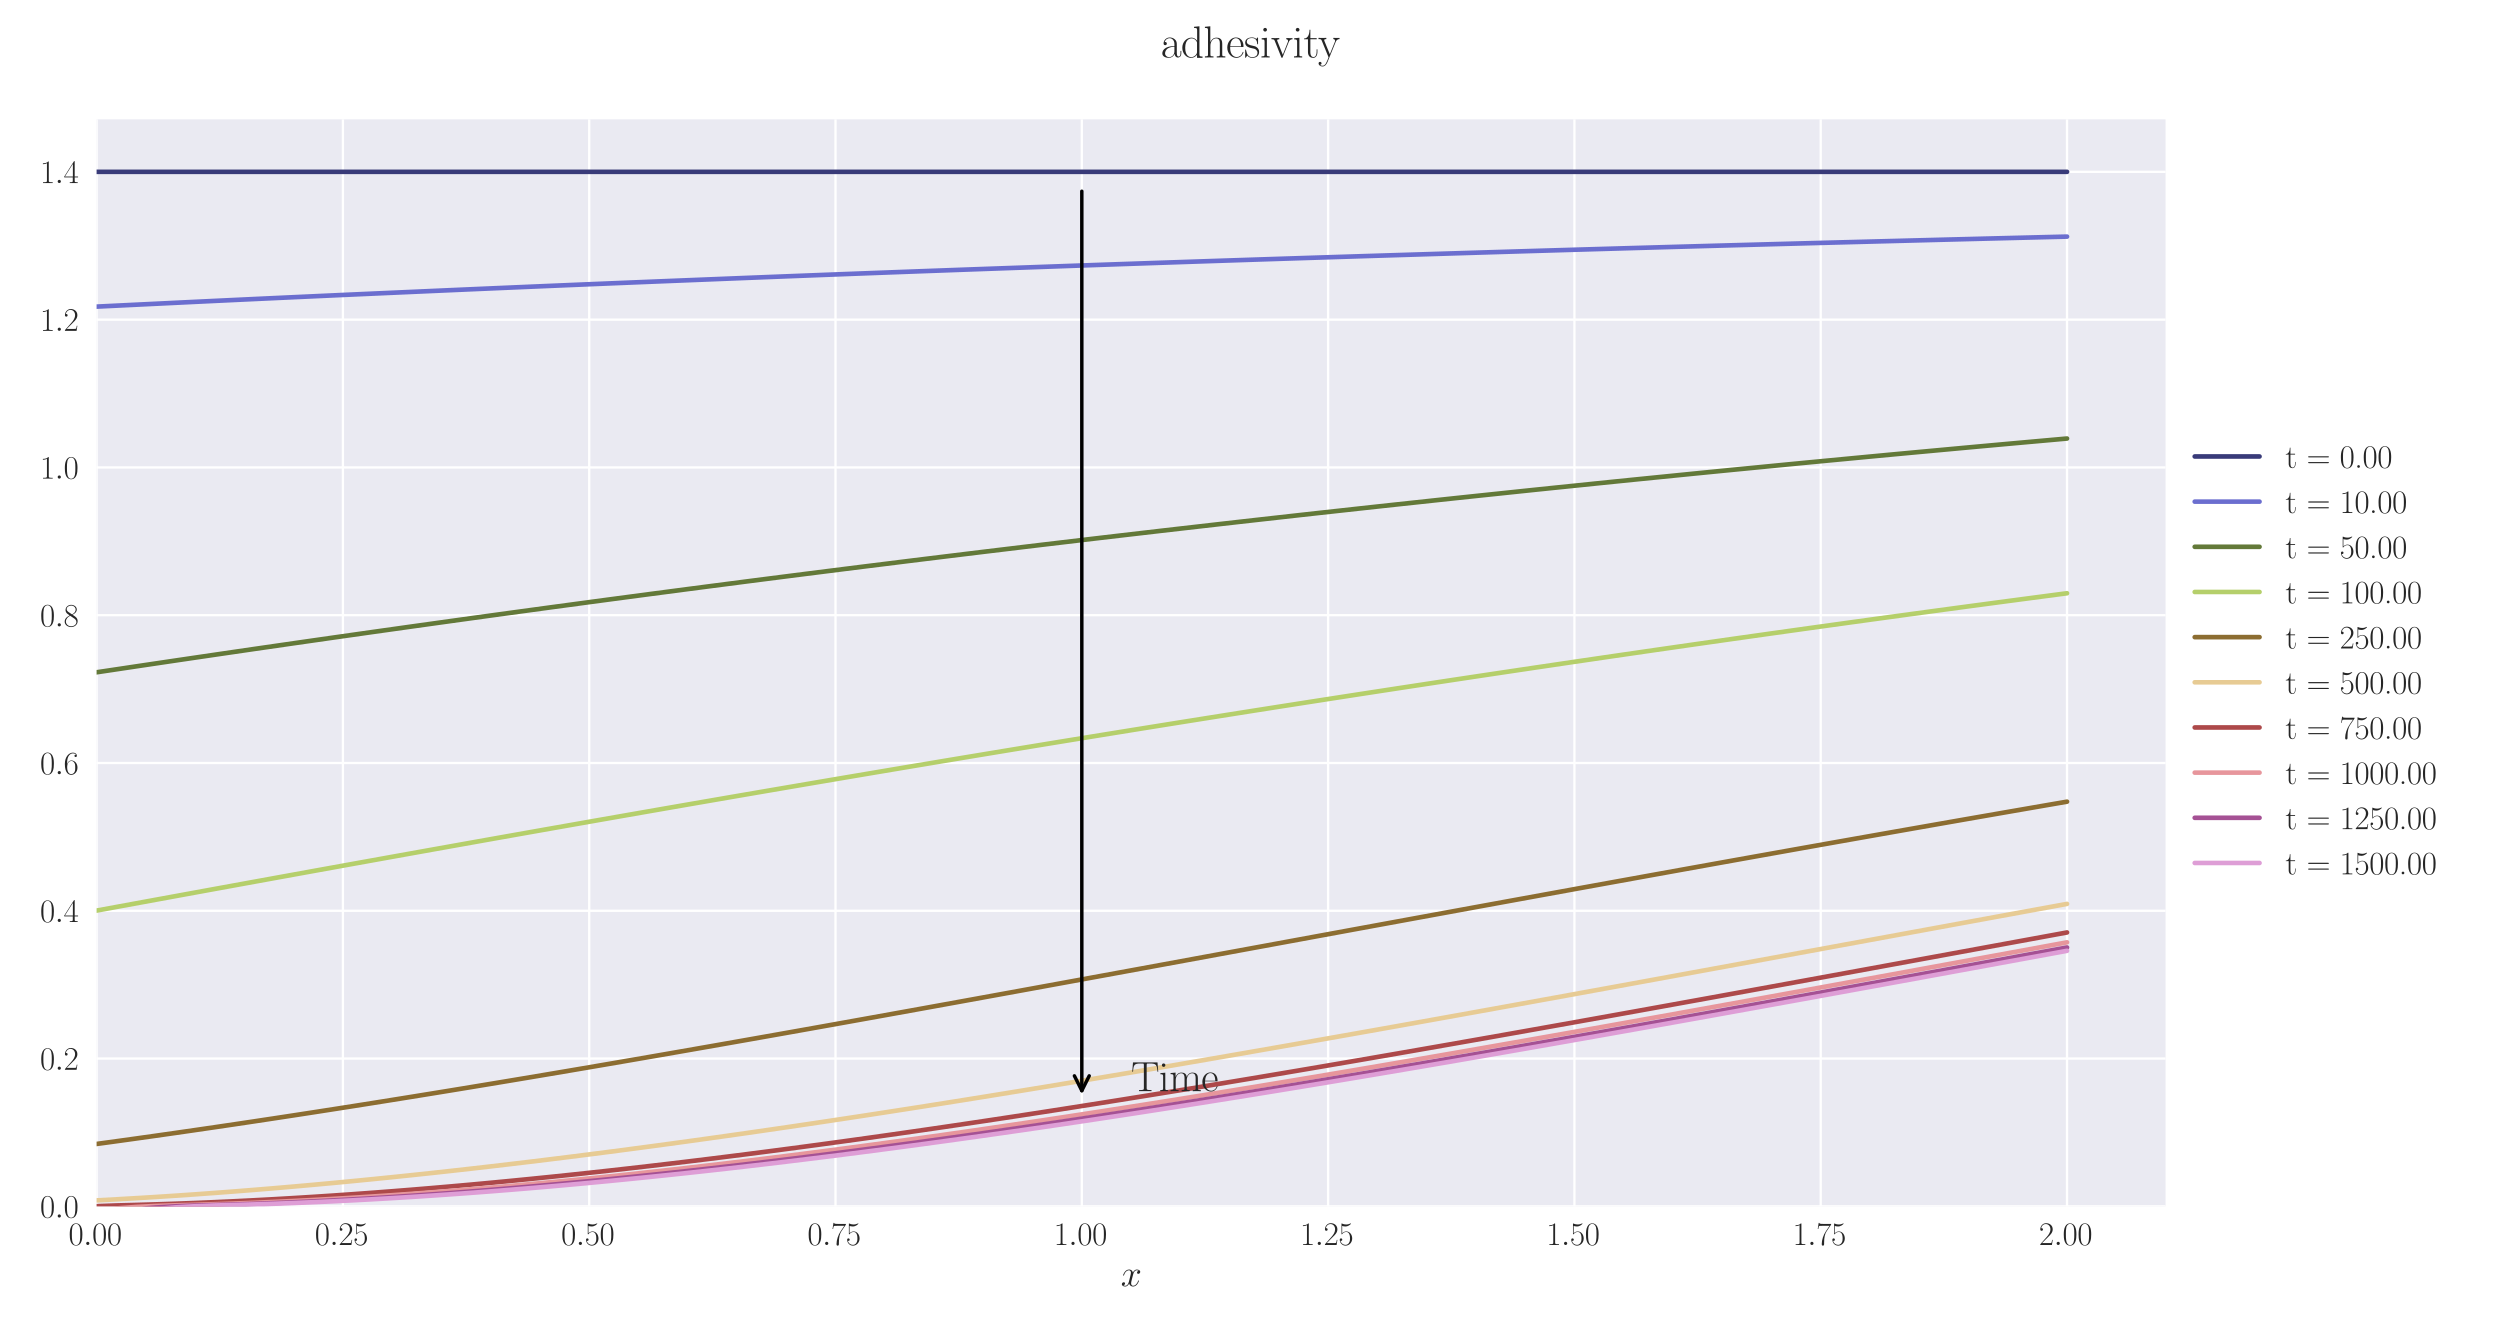 <?xml version="1.0" encoding="utf-8" standalone="no"?>
<!DOCTYPE svg PUBLIC "-//W3C//DTD SVG 1.1//EN"
  "http://www.w3.org/Graphics/SVG/1.1/DTD/svg11.dtd">
<svg xmlns:xlink="http://www.w3.org/1999/xlink" width="1080pt" height="576pt" viewBox="0 0 1080 576" xmlns="http://www.w3.org/2000/svg" version="1.1">
 <defs>
  <style type="text/css">*{stroke-linejoin: round; stroke-linecap: butt}</style>
 </defs>
 <g id="figure_1">
  <g id="patch_1">
   <path d="M 0 576 
L 1080 576 
L 1080 0 
L 0 0 
z
" style="fill: #ffffff"/>
  </g>
  <g id="axes_1">
   <g id="patch_2">
    <path d="M 41.731 521.153 
L 935.518 521.153 
L 935.518 51.564 
L 41.731 51.564 
z
" style="fill: #eaeaf2"/>
   </g>
   <g id="matplotlib.axis_1">
    <g id="xtick_1">
     <g id="line2d_1">
      <path d="M 41.731 521.153 
L 41.731 51.564 
" clip-path="url(#p2560eb5e40)" style="fill: none; stroke: #ffffff; stroke-linecap: round"/>
     </g>
     <g id="line2d_2"/>
     <g id="text_1">
      <!-- $\mathdefault{0.00}$ -->
      <g style="fill: #262626" transform="translate(29.591 537.839) scale(0.14 -0.14)">
       <defs>
        <path id="CMR17-30" d="M 2688 2025 
C 2688 2416 2682 3080 2413 3591 
C 2176 4039 1798 4198 1466 4198 
C 1158 4198 768 4058 525 3597 
C 269 3118 243 2524 243 2025 
C 243 1661 250 1106 448 619 
C 723 -39 1216 -128 1466 -128 
C 1760 -128 2208 -7 2470 600 
C 2662 1042 2688 1559 2688 2025 
z
M 1466 -26 
C 1056 -26 813 325 723 812 
C 653 1188 653 1738 653 2096 
C 653 2588 653 2997 736 3387 
C 858 3929 1216 4096 1466 4096 
C 1728 4096 2067 3923 2189 3400 
C 2272 3036 2278 2607 2278 2096 
C 2278 1680 2278 1169 2202 792 
C 2067 95 1690 -26 1466 -26 
z
" transform="scale(0.016)"/>
        <path id="CMMI12-3a" d="M 1178 307 
C 1178 492 1024 619 870 619 
C 685 619 557 466 557 313 
C 557 128 710 0 864 0 
C 1050 0 1178 153 1178 307 
z
" transform="scale(0.016)"/>
       </defs>
       <use xlink:href="#CMR17-30" transform="scale(0.996)"/>
       <use xlink:href="#CMMI12-3a" transform="translate(45.69 0) scale(0.996)"/>
       <use xlink:href="#CMR17-30" transform="translate(72.788 0) scale(0.996)"/>
       <use xlink:href="#CMR17-30" transform="translate(118.478 0) scale(0.996)"/>
      </g>
     </g>
    </g>
    <g id="xtick_2">
     <g id="line2d_3">
      <path d="M 148.134 521.153 
L 148.134 51.564 
" clip-path="url(#p2560eb5e40)" style="fill: none; stroke: #ffffff; stroke-linecap: round"/>
     </g>
     <g id="line2d_4"/>
     <g id="text_2">
      <!-- $\mathdefault{0.25}$ -->
      <g style="fill: #262626" transform="translate(135.994 537.839) scale(0.14 -0.14)">
       <defs>
        <path id="CMR17-32" d="M 2669 989 
L 2554 989 
C 2490 536 2438 459 2413 420 
C 2381 369 1920 369 1830 369 
L 602 369 
C 832 619 1280 1072 1824 1597 
C 2214 1967 2669 2402 2669 3035 
C 2669 3790 2067 4224 1395 4224 
C 691 4224 262 3604 262 3030 
C 262 2780 448 2748 525 2748 
C 589 2748 781 2787 781 3010 
C 781 3207 614 3264 525 3264 
C 486 3264 448 3258 422 3245 
C 544 3790 915 4058 1306 4058 
C 1862 4058 2227 3617 2227 3035 
C 2227 2479 1901 2000 1536 1584 
L 262 146 
L 262 0 
L 2515 0 
L 2669 989 
z
" transform="scale(0.016)"/>
        <path id="CMR17-35" d="M 730 3692 
C 794 3666 1056 3584 1325 3584 
C 1920 3584 2246 3911 2432 4100 
C 2432 4157 2432 4192 2394 4192 
C 2387 4192 2374 4192 2323 4163 
C 2099 4058 1837 3973 1517 3973 
C 1325 3973 1037 3999 723 4139 
C 653 4171 640 4171 634 4171 
C 602 4171 595 4164 595 4037 
L 595 2203 
C 595 2089 595 2057 659 2057 
C 691 2057 704 2070 736 2114 
C 941 2401 1222 2522 1542 2522 
C 1766 2522 2246 2382 2246 1289 
C 2246 1085 2246 715 2054 421 
C 1894 159 1645 25 1370 25 
C 947 25 518 320 403 814 
C 429 807 480 795 506 795 
C 589 795 749 840 749 1038 
C 749 1210 627 1280 506 1280 
C 358 1280 262 1190 262 1011 
C 262 454 704 -128 1382 -128 
C 2042 -128 2669 440 2669 1264 
C 2669 2030 2170 2624 1549 2624 
C 1222 2624 947 2503 730 2274 
L 730 3692 
z
" transform="scale(0.016)"/>
       </defs>
       <use xlink:href="#CMR17-30" transform="scale(0.996)"/>
       <use xlink:href="#CMMI12-3a" transform="translate(45.69 0) scale(0.996)"/>
       <use xlink:href="#CMR17-32" transform="translate(72.788 0) scale(0.996)"/>
       <use xlink:href="#CMR17-35" transform="translate(118.478 0) scale(0.996)"/>
      </g>
     </g>
    </g>
    <g id="xtick_3">
     <g id="line2d_5">
      <path d="M 254.537 521.153 
L 254.537 51.564 
" clip-path="url(#p2560eb5e40)" style="fill: none; stroke: #ffffff; stroke-linecap: round"/>
     </g>
     <g id="line2d_6"/>
     <g id="text_3">
      <!-- $\mathdefault{0.50}$ -->
      <g style="fill: #262626" transform="translate(242.397 537.839) scale(0.14 -0.14)">
       <use xlink:href="#CMR17-30" transform="scale(0.996)"/>
       <use xlink:href="#CMMI12-3a" transform="translate(45.69 0) scale(0.996)"/>
       <use xlink:href="#CMR17-35" transform="translate(72.788 0) scale(0.996)"/>
       <use xlink:href="#CMR17-30" transform="translate(118.478 0) scale(0.996)"/>
      </g>
     </g>
    </g>
    <g id="xtick_4">
     <g id="line2d_7">
      <path d="M 360.94 521.153 
L 360.94 51.564 
" clip-path="url(#p2560eb5e40)" style="fill: none; stroke: #ffffff; stroke-linecap: round"/>
     </g>
     <g id="line2d_8"/>
     <g id="text_4">
      <!-- $\mathdefault{0.75}$ -->
      <g style="fill: #262626" transform="translate(348.801 537.839) scale(0.14 -0.14)">
       <defs>
        <path id="CMR17-37" d="M 2886 3941 
L 2886 4081 
L 1382 4081 
C 634 4081 621 4165 595 4288 
L 480 4288 
L 294 3094 
L 410 3094 
C 429 3215 474 3540 550 3661 
C 589 3712 1062 3712 1171 3712 
L 2579 3712 
L 1869 2661 
C 1395 1954 1069 999 1069 165 
C 1069 89 1069 -128 1299 -128 
C 1530 -128 1530 89 1530 171 
L 1530 465 
C 1530 1508 1709 2196 2003 2636 
L 2886 3941 
z
" transform="scale(0.016)"/>
       </defs>
       <use xlink:href="#CMR17-30" transform="scale(0.996)"/>
       <use xlink:href="#CMMI12-3a" transform="translate(45.69 0) scale(0.996)"/>
       <use xlink:href="#CMR17-37" transform="translate(72.788 0) scale(0.996)"/>
       <use xlink:href="#CMR17-35" transform="translate(118.478 0) scale(0.996)"/>
      </g>
     </g>
    </g>
    <g id="xtick_5">
     <g id="line2d_9">
      <path d="M 467.343 521.153 
L 467.343 51.564 
" clip-path="url(#p2560eb5e40)" style="fill: none; stroke: #ffffff; stroke-linecap: round"/>
     </g>
     <g id="line2d_10"/>
     <g id="text_5">
      <!-- $\mathdefault{1.00}$ -->
      <g style="fill: #262626" transform="translate(455.204 537.839) scale(0.14 -0.14)">
       <defs>
        <path id="CMR17-31" d="M 1702 4058 
C 1702 4192 1696 4192 1606 4192 
C 1357 3916 979 3827 621 3827 
C 602 3827 570 3827 563 3808 
C 557 3795 557 3782 557 3648 
C 755 3648 1088 3686 1344 3839 
L 1344 461 
C 1344 236 1331 160 781 160 
L 589 160 
L 589 0 
C 896 0 1216 0 1523 0 
C 1830 0 2150 0 2458 0 
L 2458 160 
L 2266 160 
C 1715 160 1702 230 1702 458 
L 1702 4058 
z
" transform="scale(0.016)"/>
       </defs>
       <use xlink:href="#CMR17-31" transform="scale(0.996)"/>
       <use xlink:href="#CMMI12-3a" transform="translate(45.69 0) scale(0.996)"/>
       <use xlink:href="#CMR17-30" transform="translate(72.788 0) scale(0.996)"/>
       <use xlink:href="#CMR17-30" transform="translate(118.478 0) scale(0.996)"/>
      </g>
     </g>
    </g>
    <g id="xtick_6">
     <g id="line2d_11">
      <path d="M 573.747 521.153 
L 573.747 51.564 
" clip-path="url(#p2560eb5e40)" style="fill: none; stroke: #ffffff; stroke-linecap: round"/>
     </g>
     <g id="line2d_12"/>
     <g id="text_6">
      <!-- $\mathdefault{1.25}$ -->
      <g style="fill: #262626" transform="translate(561.607 537.839) scale(0.14 -0.14)">
       <use xlink:href="#CMR17-31" transform="scale(0.996)"/>
       <use xlink:href="#CMMI12-3a" transform="translate(45.69 0) scale(0.996)"/>
       <use xlink:href="#CMR17-32" transform="translate(72.788 0) scale(0.996)"/>
       <use xlink:href="#CMR17-35" transform="translate(118.478 0) scale(0.996)"/>
      </g>
     </g>
    </g>
    <g id="xtick_7">
     <g id="line2d_13">
      <path d="M 680.15 521.153 
L 680.15 51.564 
" clip-path="url(#p2560eb5e40)" style="fill: none; stroke: #ffffff; stroke-linecap: round"/>
     </g>
     <g id="line2d_14"/>
     <g id="text_7">
      <!-- $\mathdefault{1.50}$ -->
      <g style="fill: #262626" transform="translate(668.01 537.839) scale(0.14 -0.14)">
       <use xlink:href="#CMR17-31" transform="scale(0.996)"/>
       <use xlink:href="#CMMI12-3a" transform="translate(45.69 0) scale(0.996)"/>
       <use xlink:href="#CMR17-35" transform="translate(72.788 0) scale(0.996)"/>
       <use xlink:href="#CMR17-30" transform="translate(118.478 0) scale(0.996)"/>
      </g>
     </g>
    </g>
    <g id="xtick_8">
     <g id="line2d_15">
      <path d="M 786.553 521.153 
L 786.553 51.564 
" clip-path="url(#p2560eb5e40)" style="fill: none; stroke: #ffffff; stroke-linecap: round"/>
     </g>
     <g id="line2d_16"/>
     <g id="text_8">
      <!-- $\mathdefault{1.75}$ -->
      <g style="fill: #262626" transform="translate(774.414 537.839) scale(0.14 -0.14)">
       <use xlink:href="#CMR17-31" transform="scale(0.996)"/>
       <use xlink:href="#CMMI12-3a" transform="translate(45.69 0) scale(0.996)"/>
       <use xlink:href="#CMR17-37" transform="translate(72.788 0) scale(0.996)"/>
       <use xlink:href="#CMR17-35" transform="translate(118.478 0) scale(0.996)"/>
      </g>
     </g>
    </g>
    <g id="xtick_9">
     <g id="line2d_17">
      <path d="M 892.956 521.153 
L 892.956 51.564 
" clip-path="url(#p2560eb5e40)" style="fill: none; stroke: #ffffff; stroke-linecap: round"/>
     </g>
     <g id="line2d_18"/>
     <g id="text_9">
      <!-- $\mathdefault{2.00}$ -->
      <g style="fill: #262626" transform="translate(880.817 537.839) scale(0.14 -0.14)">
       <use xlink:href="#CMR17-32" transform="scale(0.996)"/>
       <use xlink:href="#CMMI12-3a" transform="translate(45.69 0) scale(0.996)"/>
       <use xlink:href="#CMR17-30" transform="translate(72.788 0) scale(0.996)"/>
       <use xlink:href="#CMR17-30" transform="translate(118.478 0) scale(0.996)"/>
      </g>
     </g>
    </g>
    <g id="text_10">
     <!-- $x$ -->
     <g style="fill: #262626" transform="translate(484.189 555.621) scale(0.16 -0.16)">
      <defs>
       <path id="CMMI12-78" d="M 3034 2606 
C 2829 2567 2752 2414 2752 2293 
C 2752 2139 2874 2088 2963 2088 
C 3155 2088 3290 2254 3290 2427 
C 3290 2695 2982 2816 2714 2816 
C 2323 2816 2106 2433 2048 2312 
C 1901 2816 1504 2816 1389 2816 
C 736 2816 390 1980 390 1839 
C 390 1814 416 1782 461 1782 
C 512 1782 525 1820 538 1846 
C 755 2555 1184 2689 1370 2689 
C 1658 2689 1715 2420 1715 2267 
C 1715 2127 1677 1980 1600 1673 
L 1382 798 
C 1286 415 1101 64 762 64 
C 730 64 570 64 435 147 
C 666 192 717 383 717 460 
C 717 588 621 664 499 664 
C 346 664 179 530 179 326 
C 179 57 480 -64 755 -64 
C 1062 -64 1280 179 1414 441 
C 1517 64 1837 -64 2074 -64 
C 2726 -64 3072 773 3072 913 
C 3072 945 3046 971 3008 971 
C 2950 971 2944 939 2925 888 
C 2752 326 2381 64 2093 64 
C 1869 64 1747 230 1747 492 
C 1747 632 1773 734 1875 1156 
L 2099 2024 
C 2195 2408 2413 2689 2707 2689 
C 2720 2689 2899 2689 3034 2606 
z
" transform="scale(0.016)"/>
      </defs>
      <use xlink:href="#CMMI12-78" transform="scale(0.996)"/>
     </g>
    </g>
   </g>
   <g id="matplotlib.axis_2">
    <g id="ytick_1">
     <g id="line2d_19">
      <path d="M 41.731 521.153 
L 935.518 521.153 
" clip-path="url(#p2560eb5e40)" style="fill: none; stroke: #ffffff; stroke-linecap: round"/>
     </g>
     <g id="line2d_20"/>
     <g id="text_11">
      <!-- $\mathdefault{0.0}$ -->
      <g style="fill: #262626" transform="translate(17.28 525.996) scale(0.14 -0.14)">
       <use xlink:href="#CMR17-30" transform="scale(0.996)"/>
       <use xlink:href="#CMMI12-3a" transform="translate(45.69 0) scale(0.996)"/>
       <use xlink:href="#CMR17-30" transform="translate(72.788 0) scale(0.996)"/>
      </g>
     </g>
    </g>
    <g id="ytick_2">
     <g id="line2d_21">
      <path d="M 41.731 457.307 
L 935.518 457.307 
" clip-path="url(#p2560eb5e40)" style="fill: none; stroke: #ffffff; stroke-linecap: round"/>
     </g>
     <g id="line2d_22"/>
     <g id="text_12">
      <!-- $\mathdefault{0.2}$ -->
      <g style="fill: #262626" transform="translate(17.28 462.15) scale(0.14 -0.14)">
       <use xlink:href="#CMR17-30" transform="scale(0.996)"/>
       <use xlink:href="#CMMI12-3a" transform="translate(45.69 0) scale(0.996)"/>
       <use xlink:href="#CMR17-32" transform="translate(72.788 0) scale(0.996)"/>
      </g>
     </g>
    </g>
    <g id="ytick_3">
     <g id="line2d_23">
      <path d="M 41.731 393.461 
L 935.518 393.461 
" clip-path="url(#p2560eb5e40)" style="fill: none; stroke: #ffffff; stroke-linecap: round"/>
     </g>
     <g id="line2d_24"/>
     <g id="text_13">
      <!-- $\mathdefault{0.4}$ -->
      <g style="fill: #262626" transform="translate(17.28 398.304) scale(0.14 -0.14)">
       <defs>
        <path id="CMR17-34" d="M 2150 4122 
C 2150 4256 2144 4256 2029 4256 
L 128 1254 
L 128 1088 
L 1779 1088 
L 1779 457 
C 1779 224 1766 160 1318 160 
L 1197 160 
L 1197 0 
C 1402 0 1747 0 1965 0 
C 2182 0 2528 0 2733 0 
L 2733 160 
L 2611 160 
C 2163 160 2150 224 2150 457 
L 2150 1088 
L 2803 1088 
L 2803 1254 
L 2150 1254 
L 2150 4122 
z
M 1798 3703 
L 1798 1254 
L 256 1254 
L 1798 3703 
z
" transform="scale(0.016)"/>
       </defs>
       <use xlink:href="#CMR17-30" transform="scale(0.996)"/>
       <use xlink:href="#CMMI12-3a" transform="translate(45.69 0) scale(0.996)"/>
       <use xlink:href="#CMR17-34" transform="translate(72.788 0) scale(0.996)"/>
      </g>
     </g>
    </g>
    <g id="ytick_4">
     <g id="line2d_25">
      <path d="M 41.731 329.616 
L 935.518 329.616 
" clip-path="url(#p2560eb5e40)" style="fill: none; stroke: #ffffff; stroke-linecap: round"/>
     </g>
     <g id="line2d_26"/>
     <g id="text_14">
      <!-- $\mathdefault{0.6}$ -->
      <g style="fill: #262626" transform="translate(17.28 334.459) scale(0.14 -0.14)">
       <defs>
        <path id="CMR17-36" d="M 678 2176 
C 678 3690 1395 4032 1811 4032 
C 1946 4032 2272 4009 2400 3776 
C 2298 3776 2106 3776 2106 3553 
C 2106 3381 2246 3323 2336 3323 
C 2394 3323 2566 3348 2566 3560 
C 2566 3954 2246 4179 1805 4179 
C 1043 4179 243 3390 243 1984 
C 243 253 966 -128 1478 -128 
C 2099 -128 2688 427 2688 1283 
C 2688 2081 2170 2662 1517 2662 
C 1126 2662 838 2407 678 1960 
L 678 2176 
z
M 1478 25 
C 691 25 691 1200 691 1436 
C 691 1896 909 2560 1504 2560 
C 1613 2560 1926 2560 2138 2120 
C 2253 1870 2253 1609 2253 1289 
C 2253 944 2253 690 2118 434 
C 1978 171 1773 25 1478 25 
z
" transform="scale(0.016)"/>
       </defs>
       <use xlink:href="#CMR17-30" transform="scale(0.996)"/>
       <use xlink:href="#CMMI12-3a" transform="translate(45.69 0) scale(0.996)"/>
       <use xlink:href="#CMR17-36" transform="translate(72.788 0) scale(0.996)"/>
      </g>
     </g>
    </g>
    <g id="ytick_5">
     <g id="line2d_27">
      <path d="M 41.731 265.77 
L 935.518 265.77 
" clip-path="url(#p2560eb5e40)" style="fill: none; stroke: #ffffff; stroke-linecap: round"/>
     </g>
     <g id="line2d_28"/>
     <g id="text_15">
      <!-- $\mathdefault{0.8}$ -->
      <g style="fill: #262626" transform="translate(17.28 270.613) scale(0.14 -0.14)">
       <defs>
        <path id="CMR17-38" d="M 1741 2264 
C 2144 2467 2554 2773 2554 3263 
C 2554 3841 1990 4179 1472 4179 
C 890 4179 378 3759 378 3180 
C 378 3021 416 2747 666 2505 
C 730 2442 998 2251 1171 2130 
C 883 1983 211 1634 211 934 
C 211 279 838 -128 1459 -128 
C 2144 -128 2720 362 2720 1010 
C 2720 1590 2330 1857 2074 2029 
L 1741 2264 
z
M 902 2822 
C 851 2854 595 3051 595 3351 
C 595 3739 998 4032 1459 4032 
C 1965 4032 2336 3676 2336 3262 
C 2336 2669 1670 2331 1638 2331 
C 1632 2331 1626 2331 1574 2370 
L 902 2822 
z
M 2080 1519 
C 2176 1449 2483 1240 2483 851 
C 2483 381 2010 25 1472 25 
C 890 25 448 438 448 940 
C 448 1443 838 1862 1280 2060 
L 2080 1519 
z
" transform="scale(0.016)"/>
       </defs>
       <use xlink:href="#CMR17-30" transform="scale(0.996)"/>
       <use xlink:href="#CMMI12-3a" transform="translate(45.69 0) scale(0.996)"/>
       <use xlink:href="#CMR17-38" transform="translate(72.788 0) scale(0.996)"/>
      </g>
     </g>
    </g>
    <g id="ytick_6">
     <g id="line2d_29">
      <path d="M 41.731 201.924 
L 935.518 201.924 
" clip-path="url(#p2560eb5e40)" style="fill: none; stroke: #ffffff; stroke-linecap: round"/>
     </g>
     <g id="line2d_30"/>
     <g id="text_16">
      <!-- $\mathdefault{1.0}$ -->
      <g style="fill: #262626" transform="translate(17.28 206.767) scale(0.14 -0.14)">
       <use xlink:href="#CMR17-31" transform="scale(0.996)"/>
       <use xlink:href="#CMMI12-3a" transform="translate(45.69 0) scale(0.996)"/>
       <use xlink:href="#CMR17-30" transform="translate(72.788 0) scale(0.996)"/>
      </g>
     </g>
    </g>
    <g id="ytick_7">
     <g id="line2d_31">
      <path d="M 41.731 138.078 
L 935.518 138.078 
" clip-path="url(#p2560eb5e40)" style="fill: none; stroke: #ffffff; stroke-linecap: round"/>
     </g>
     <g id="line2d_32"/>
     <g id="text_17">
      <!-- $\mathdefault{1.2}$ -->
      <g style="fill: #262626" transform="translate(17.28 142.921) scale(0.14 -0.14)">
       <use xlink:href="#CMR17-31" transform="scale(0.996)"/>
       <use xlink:href="#CMMI12-3a" transform="translate(45.69 0) scale(0.996)"/>
       <use xlink:href="#CMR17-32" transform="translate(72.788 0) scale(0.996)"/>
      </g>
     </g>
    </g>
    <g id="ytick_8">
     <g id="line2d_33">
      <path d="M 41.731 74.232 
L 935.518 74.232 
" clip-path="url(#p2560eb5e40)" style="fill: none; stroke: #ffffff; stroke-linecap: round"/>
     </g>
     <g id="line2d_34"/>
     <g id="text_18">
      <!-- $\mathdefault{1.4}$ -->
      <g style="fill: #262626" transform="translate(17.28 79.075) scale(0.14 -0.14)">
       <use xlink:href="#CMR17-31" transform="scale(0.996)"/>
       <use xlink:href="#CMMI12-3a" transform="translate(45.69 0) scale(0.996)"/>
       <use xlink:href="#CMR17-34" transform="translate(72.788 0) scale(0.996)"/>
      </g>
     </g>
    </g>
   </g>
   <g id="line2d_35">
    <path d="M 41.731 74.232 
L 50.243 74.232 
L 58.755 74.232 
L 67.267 74.232 
L 75.78 74.232 
L 84.292 74.232 
L 92.804 74.232 
L 101.316 74.232 
L 109.829 74.232 
L 118.341 74.232 
L 126.853 74.232 
L 135.365 74.232 
L 143.878 74.232 
L 152.39 74.232 
L 160.902 74.232 
L 169.414 74.232 
L 177.927 74.232 
L 186.439 74.232 
L 194.951 74.232 
L 203.463 74.232 
L 211.976 74.232 
L 220.488 74.232 
L 229 74.232 
L 237.513 74.232 
L 246.025 74.232 
L 254.537 74.232 
L 263.049 74.232 
L 271.562 74.232 
L 280.074 74.232 
L 288.586 74.232 
L 297.098 74.232 
L 305.611 74.232 
L 314.123 74.232 
L 322.635 74.232 
L 331.147 74.232 
L 339.66 74.232 
L 348.172 74.232 
L 356.684 74.232 
L 365.196 74.232 
L 373.709 74.232 
L 382.221 74.232 
L 390.733 74.232 
L 399.245 74.232 
L 407.758 74.232 
L 416.27 74.232 
L 424.782 74.232 
L 433.294 74.232 
L 441.807 74.232 
L 450.319 74.232 
L 458.831 74.232 
L 467.343 74.232 
L 475.856 74.232 
L 484.368 74.232 
L 492.88 74.232 
L 501.393 74.232 
L 509.905 74.232 
L 518.417 74.232 
L 526.929 74.232 
L 535.442 74.232 
L 543.954 74.232 
L 552.466 74.232 
L 560.978 74.232 
L 569.491 74.232 
L 578.003 74.232 
L 586.515 74.232 
L 595.027 74.232 
L 603.54 74.232 
L 612.052 74.232 
L 620.564 74.232 
L 629.076 74.232 
L 637.589 74.232 
L 646.101 74.232 
L 654.613 74.232 
L 663.125 74.232 
L 671.638 74.232 
L 680.15 74.232 
L 688.662 74.232 
L 697.174 74.232 
L 705.687 74.232 
L 714.199 74.232 
L 722.711 74.232 
L 731.223 74.232 
L 739.736 74.232 
L 748.248 74.232 
L 756.76 74.232 
L 765.273 74.232 
L 773.785 74.232 
L 782.297 74.232 
L 790.809 74.232 
L 799.322 74.232 
L 807.834 74.232 
L 816.346 74.232 
L 824.858 74.232 
L 833.371 74.232 
L 841.883 74.232 
L 850.395 74.232 
L 858.907 74.232 
L 867.42 74.232 
L 875.932 74.232 
L 884.444 74.232 
L 892.956 74.232 
" clip-path="url(#p2560eb5e40)" style="fill: none; stroke: #393b79; stroke-width: 2; stroke-linecap: round"/>
   </g>
   <g id="line2d_36">
    <path d="M 41.731 132.464 
L 50.243 132.047 
L 58.755 131.633 
L 67.267 131.221 
L 75.78 130.806 
L 84.292 130.395 
L 92.804 129.987 
L 101.316 129.583 
L 109.829 129.182 
L 118.341 128.785 
L 126.853 128.391 
L 135.365 128 
L 143.878 127.612 
L 152.39 127.228 
L 160.902 126.847 
L 169.414 126.469 
L 177.927 126.094 
L 186.439 125.715 
L 194.951 125.339 
L 203.463 124.966 
L 211.976 124.596 
L 220.488 124.23 
L 229 123.866 
L 237.513 123.506 
L 246.025 123.149 
L 254.537 122.794 
L 263.049 122.443 
L 271.562 122.094 
L 280.074 121.748 
L 288.586 121.405 
L 297.098 121.065 
L 305.611 120.726 
L 314.123 120.385 
L 322.635 120.047 
L 331.147 119.711 
L 339.66 119.379 
L 348.172 119.049 
L 356.684 118.721 
L 365.196 118.397 
L 373.709 118.075 
L 382.221 117.755 
L 390.733 117.439 
L 399.245 117.125 
L 407.758 116.813 
L 416.27 116.504 
L 424.782 116.198 
L 433.294 115.894 
L 441.807 115.593 
L 450.319 115.291 
L 458.831 114.989 
L 467.343 114.689 
L 475.856 114.391 
L 484.368 114.096 
L 492.88 113.803 
L 501.393 113.513 
L 509.905 113.225 
L 518.417 112.939 
L 526.929 112.656 
L 535.442 112.375 
L 543.954 112.096 
L 552.466 111.819 
L 560.978 111.545 
L 569.491 111.273 
L 578.003 111.003 
L 586.515 110.735 
L 595.027 110.47 
L 603.54 110.207 
L 612.052 109.945 
L 620.564 109.682 
L 629.076 109.42 
L 637.589 109.16 
L 646.101 108.902 
L 654.613 108.646 
L 663.125 108.392 
L 671.638 108.14 
L 680.15 107.89 
L 688.662 107.642 
L 697.174 107.396 
L 705.687 107.152 
L 714.199 106.91 
L 722.711 106.67 
L 731.223 106.432 
L 739.736 106.196 
L 748.248 105.962 
L 756.76 105.73 
L 765.273 105.499 
L 773.785 105.27 
L 782.297 105.043 
L 790.809 104.818 
L 799.322 104.595 
L 807.834 104.374 
L 816.346 104.152 
L 824.858 103.93 
L 833.371 103.709 
L 841.883 103.49 
L 850.395 103.273 
L 858.907 103.057 
L 867.42 102.844 
L 875.932 102.632 
L 884.444 102.421 
L 892.956 102.213 
" clip-path="url(#p2560eb5e40)" style="fill: none; stroke: #6b6ecf; stroke-width: 2; stroke-linecap: round"/>
   </g>
   <g id="line2d_37">
    <path d="M 41.731 290.433 
L 50.243 289.158 
L 58.755 287.881 
L 67.267 286.615 
L 75.78 285.351 
L 84.292 284.095 
L 92.804 282.843 
L 101.316 281.598 
L 109.829 280.357 
L 118.341 279.124 
L 126.853 277.893 
L 135.365 276.672 
L 143.878 275.452 
L 152.39 274.243 
L 160.902 273.033 
L 169.414 271.836 
L 177.927 270.636 
L 186.439 269.45 
L 194.951 268.263 
L 203.463 267.086 
L 211.976 265.912 
L 220.488 264.744 
L 229 263.585 
L 237.513 262.425 
L 246.025 261.279 
L 254.537 260.13 
L 263.049 258.991 
L 271.562 257.859 
L 280.074 256.728 
L 288.586 255.609 
L 297.098 254.489 
L 305.611 253.378 
L 314.123 252.275 
L 322.635 251.17 
L 331.147 250.078 
L 339.66 248.989 
L 348.172 247.902 
L 356.684 246.827 
L 365.196 245.753 
L 373.709 244.684 
L 382.221 243.627 
L 390.733 242.567 
L 399.245 241.515 
L 407.758 240.474 
L 416.27 239.431 
L 424.782 238.395 
L 433.294 237.37 
L 441.807 236.343 
L 450.319 235.324 
L 458.831 234.314 
L 467.343 233.306 
L 475.856 232.301 
L 484.368 231.306 
L 492.88 230.317 
L 501.393 229.327 
L 509.905 228.347 
L 518.417 227.377 
L 526.929 226.401 
L 535.442 225.435 
L 543.954 224.478 
L 552.466 223.525 
L 560.978 222.572 
L 569.491 221.628 
L 578.003 220.694 
L 586.515 219.757 
L 595.027 218.826 
L 603.54 217.904 
L 612.052 216.991 
L 620.564 216.073 
L 629.076 215.163 
L 637.589 214.262 
L 646.101 213.37 
L 654.613 212.471 
L 663.125 211.581 
L 671.638 210.7 
L 680.15 209.828 
L 688.662 208.95 
L 697.174 208.08 
L 705.687 207.218 
L 714.199 206.364 
L 722.711 205.51 
L 731.223 204.658 
L 739.736 203.814 
L 748.248 202.978 
L 756.76 202.149 
L 765.273 201.315 
L 773.785 200.488 
L 782.297 199.67 
L 790.809 198.859 
L 799.322 198.05 
L 807.834 197.24 
L 816.346 196.438 
L 824.858 195.644 
L 833.371 194.857 
L 841.883 194.071 
L 850.395 193.284 
L 858.907 192.506 
L 867.42 191.734 
L 875.932 190.97 
L 884.444 190.208 
L 892.956 189.444 
" clip-path="url(#p2560eb5e40)" style="fill: none; stroke: #637939; stroke-width: 2; stroke-linecap: round"/>
   </g>
   <g id="line2d_38">
    <path d="M 41.731 393.376 
L 50.243 391.813 
L 58.755 390.251 
L 67.267 388.691 
L 75.78 387.133 
L 84.292 385.575 
L 92.804 384.021 
L 101.316 382.468 
L 109.829 380.918 
L 118.341 379.371 
L 126.853 377.824 
L 135.365 376.281 
L 143.878 374.742 
L 152.39 373.203 
L 160.902 371.668 
L 169.414 370.137 
L 177.927 368.607 
L 186.439 367.081 
L 194.951 365.558 
L 203.463 364.038 
L 211.976 362.523 
L 220.488 361.011 
L 229 359.501 
L 237.513 357.995 
L 246.025 356.492 
L 254.537 354.993 
L 263.049 353.498 
L 271.562 352.007 
L 280.074 350.52 
L 288.586 349.037 
L 297.098 347.558 
L 305.611 346.084 
L 314.123 344.613 
L 322.635 343.147 
L 331.147 341.685 
L 339.66 340.228 
L 348.172 338.774 
L 356.684 337.323 
L 365.196 335.878 
L 373.709 334.438 
L 382.221 333.002 
L 390.733 331.572 
L 399.245 330.147 
L 407.758 328.724 
L 416.27 327.306 
L 424.782 325.894 
L 433.294 324.488 
L 441.807 323.085 
L 450.319 321.686 
L 458.831 320.293 
L 467.343 318.907 
L 475.856 317.524 
L 484.368 316.145 
L 492.88 314.773 
L 501.393 313.406 
L 509.905 312.042 
L 518.417 310.685 
L 526.929 309.335 
L 535.442 307.985 
L 543.954 306.644 
L 552.466 305.308 
L 560.978 303.975 
L 569.491 302.652 
L 578.003 301.329 
L 586.515 300.013 
L 595.027 298.705 
L 603.54 297.398 
L 612.052 296.101 
L 620.564 294.804 
L 629.076 293.517 
L 637.589 292.233 
L 646.101 290.955 
L 654.613 289.684 
L 663.125 288.415 
L 671.638 287.156 
L 680.15 285.897 
L 688.662 284.65 
L 697.174 283.401 
L 705.687 282.166 
L 714.199 280.928 
L 722.711 279.703 
L 731.223 278.476 
L 739.736 277.262 
L 748.248 276.046 
L 756.76 274.842 
L 765.273 273.639 
L 773.785 272.445 
L 782.297 271.254 
L 790.809 270.069 
L 799.322 268.892 
L 807.834 267.716 
L 816.346 266.553 
L 824.858 265.386 
L 833.371 264.232 
L 841.883 263.079 
L 850.395 261.933 
L 858.907 260.795 
L 867.42 259.657 
L 875.932 258.531 
L 884.444 257.405 
L 892.956 256.286 
" clip-path="url(#p2560eb5e40)" style="fill: none; stroke: #b5cf6b; stroke-width: 2; stroke-linecap: round"/>
   </g>
   <g id="line2d_39">
    <path d="M 41.731 494.19 
L 50.243 493.023 
L 58.755 491.84 
L 67.267 490.641 
L 75.78 489.426 
L 84.292 488.197 
L 92.804 486.953 
L 101.316 485.695 
L 109.829 484.423 
L 118.341 483.137 
L 126.853 481.839 
L 135.365 480.528 
L 143.878 479.205 
L 152.39 477.871 
L 160.902 476.524 
L 169.414 475.167 
L 177.927 473.799 
L 186.439 472.421 
L 194.951 471.033 
L 203.463 469.635 
L 211.976 468.228 
L 220.488 466.812 
L 229 465.387 
L 237.513 463.954 
L 246.025 462.513 
L 254.537 461.064 
L 263.049 459.607 
L 271.562 458.144 
L 280.074 456.674 
L 288.586 455.197 
L 297.098 453.713 
L 305.611 452.224 
L 314.123 450.729 
L 322.635 449.229 
L 331.147 447.723 
L 339.66 446.213 
L 348.172 444.698 
L 356.684 443.178 
L 365.196 441.653 
L 373.709 440.126 
L 382.221 438.594 
L 390.733 437.059 
L 399.245 435.52 
L 407.758 433.978 
L 416.27 432.433 
L 424.782 430.886 
L 433.294 429.337 
L 441.807 427.784 
L 450.319 426.231 
L 458.831 424.674 
L 467.343 423.117 
L 475.856 421.557 
L 484.368 419.997 
L 492.88 418.436 
L 501.393 416.873 
L 509.905 415.309 
L 518.417 413.745 
L 526.929 412.18 
L 535.442 410.616 
L 543.954 409.051 
L 552.466 407.485 
L 560.978 405.921 
L 569.491 404.356 
L 578.003 402.792 
L 586.515 401.229 
L 595.027 399.666 
L 603.54 398.104 
L 612.052 396.543 
L 620.564 394.984 
L 629.076 393.425 
L 637.589 391.868 
L 646.101 390.312 
L 654.613 388.758 
L 663.125 387.206 
L 671.638 385.656 
L 680.15 384.107 
L 688.662 382.561 
L 697.174 381.017 
L 705.687 379.476 
L 714.199 377.935 
L 722.711 376.398 
L 731.223 374.866 
L 739.736 373.332 
L 748.248 371.803 
L 756.76 370.278 
L 765.273 368.756 
L 773.785 367.234 
L 782.297 365.717 
L 790.809 364.203 
L 799.322 362.693 
L 807.834 361.187 
L 816.346 359.684 
L 824.858 358.184 
L 833.371 356.687 
L 841.883 355.194 
L 850.395 353.704 
L 858.907 352.219 
L 867.42 350.737 
L 875.932 349.26 
L 884.444 347.786 
L 892.956 346.317 
" clip-path="url(#p2560eb5e40)" style="fill: none; stroke: #8c6d31; stroke-width: 2; stroke-linecap: round"/>
   </g>
   <g id="line2d_40">
    <path d="M 41.731 518.561 
L 50.243 518.105 
L 58.755 517.616 
L 67.267 517.094 
L 75.78 516.541 
L 84.292 515.956 
L 92.804 515.34 
L 101.316 514.695 
L 109.829 514.021 
L 118.341 513.318 
L 126.853 512.587 
L 135.365 511.829 
L 143.878 511.045 
L 152.39 510.235 
L 160.902 509.399 
L 169.414 508.539 
L 177.927 507.654 
L 186.439 506.747 
L 194.951 505.816 
L 203.463 504.863 
L 211.976 503.888 
L 220.488 502.891 
L 229 501.874 
L 237.513 500.837 
L 246.025 499.78 
L 254.537 498.704 
L 263.049 497.609 
L 271.562 496.496 
L 280.074 495.365 
L 288.586 494.217 
L 297.098 493.052 
L 305.611 491.871 
L 314.123 490.673 
L 322.635 489.461 
L 331.147 488.233 
L 339.66 486.992 
L 348.172 485.735 
L 356.684 484.465 
L 365.196 483.182 
L 373.709 481.886 
L 382.221 480.577 
L 390.733 479.256 
L 399.245 477.923 
L 407.758 476.579 
L 416.27 475.224 
L 424.782 473.858 
L 433.294 472.482 
L 441.807 471.096 
L 450.319 469.7 
L 458.831 468.296 
L 467.343 466.881 
L 475.856 465.459 
L 484.368 464.028 
L 492.88 462.589 
L 501.393 461.142 
L 509.905 459.688 
L 518.417 458.226 
L 526.929 456.759 
L 535.442 455.284 
L 543.954 453.802 
L 552.466 452.315 
L 560.978 450.823 
L 569.491 449.325 
L 578.003 447.821 
L 586.515 446.313 
L 595.027 444.799 
L 603.54 443.282 
L 612.052 441.76 
L 620.564 440.234 
L 629.076 438.704 
L 637.589 437.171 
L 646.101 435.634 
L 654.613 434.095 
L 663.125 432.552 
L 671.638 431.008 
L 680.15 429.459 
L 688.662 427.909 
L 697.174 426.358 
L 705.687 424.803 
L 714.199 423.248 
L 722.711 421.691 
L 731.223 420.132 
L 739.736 418.572 
L 748.248 417.012 
L 756.76 415.45 
L 765.273 413.888 
L 773.785 412.325 
L 782.297 410.762 
L 790.809 409.199 
L 799.322 407.636 
L 807.834 406.073 
L 816.346 404.511 
L 824.858 402.949 
L 833.371 401.387 
L 841.883 399.826 
L 850.395 398.266 
L 858.907 396.707 
L 867.42 395.149 
L 875.932 393.592 
L 884.444 392.038 
L 892.956 390.482 
" clip-path="url(#p2560eb5e40)" style="fill: none; stroke: #e7cb94; stroke-width: 2; stroke-linecap: round"/>
   </g>
   <g id="line2d_41">
    <path d="M 41.731 521.072 
L 50.243 520.753 
L 58.755 520.528 
L 67.267 520.284 
L 75.78 520.003 
L 84.292 519.684 
L 92.804 519.329 
L 101.316 518.938 
L 109.829 518.513 
L 118.341 518.054 
L 126.853 517.561 
L 135.365 517.036 
L 143.878 516.479 
L 152.39 515.891 
L 160.902 515.272 
L 169.414 514.624 
L 177.927 513.947 
L 186.439 513.241 
L 194.951 512.508 
L 203.463 511.748 
L 211.976 510.961 
L 220.488 510.148 
L 229 509.31 
L 237.513 508.448 
L 246.025 507.561 
L 254.537 506.651 
L 263.049 505.718 
L 271.562 504.763 
L 280.074 503.786 
L 288.586 502.788 
L 297.098 501.769 
L 305.611 500.73 
L 314.123 499.671 
L 322.635 498.593 
L 331.147 497.497 
L 339.66 496.382 
L 348.172 495.25 
L 356.684 494.1 
L 365.196 492.934 
L 373.709 491.752 
L 382.221 490.554 
L 390.733 489.34 
L 399.245 488.111 
L 407.758 486.868 
L 416.27 485.611 
L 424.782 484.34 
L 433.294 483.056 
L 441.807 481.759 
L 450.319 480.449 
L 458.831 479.128 
L 467.343 477.794 
L 475.856 476.449 
L 484.368 475.094 
L 492.88 473.727 
L 501.393 472.35 
L 509.905 470.964 
L 518.417 469.568 
L 526.929 468.162 
L 535.442 466.748 
L 543.954 465.325 
L 552.466 463.893 
L 560.978 462.454 
L 569.491 461.007 
L 578.003 459.552 
L 586.515 458.091 
L 595.027 456.623 
L 603.54 455.148 
L 612.052 453.666 
L 620.564 452.179 
L 629.076 450.686 
L 637.589 449.188 
L 646.101 447.685 
L 654.613 446.176 
L 663.125 444.663 
L 671.638 443.146 
L 680.15 441.623 
L 688.662 440.098 
L 697.174 438.568 
L 705.687 437.035 
L 714.199 435.499 
L 722.711 433.959 
L 731.223 432.417 
L 739.736 430.872 
L 748.248 429.325 
L 756.76 427.775 
L 765.273 426.224 
L 773.785 424.669 
L 782.297 423.115 
L 790.809 421.557 
L 799.322 419.999 
L 807.834 418.44 
L 816.346 416.88 
L 824.858 415.318 
L 833.371 413.756 
L 841.883 412.194 
L 850.395 410.632 
L 858.907 409.069 
L 867.42 407.506 
L 875.932 405.944 
L 884.444 404.382 
L 892.956 402.82 
" clip-path="url(#p2560eb5e40)" style="fill: none; stroke: #ad494a; stroke-width: 2; stroke-linecap: round"/>
   </g>
   <g id="line2d_42">
    <path d="M 41.731 523.001 
L 50.243 522.039 
L 58.755 521.399 
L 67.267 520.972 
L 75.78 520.686 
L 84.292 520.465 
L 92.804 520.211 
L 101.316 519.919 
L 109.829 519.59 
L 118.341 519.226 
L 126.853 518.825 
L 135.365 518.391 
L 143.878 517.922 
L 152.39 517.421 
L 160.902 516.887 
L 169.414 516.321 
L 177.927 515.725 
L 186.439 515.098 
L 194.951 514.442 
L 203.463 513.757 
L 211.976 513.044 
L 220.488 512.303 
L 229 511.536 
L 237.513 510.742 
L 246.025 509.922 
L 254.537 509.078 
L 263.049 508.209 
L 271.562 507.316 
L 280.074 506.4 
L 288.586 505.461 
L 297.098 504.5 
L 305.611 503.517 
L 314.123 502.513 
L 322.635 501.489 
L 331.147 500.444 
L 339.66 499.381 
L 348.172 498.298 
L 356.684 497.196 
L 365.196 496.077 
L 373.709 494.94 
L 382.221 493.786 
L 390.733 492.616 
L 399.245 491.429 
L 407.758 490.227 
L 416.27 489.009 
L 424.782 487.777 
L 433.294 486.53 
L 441.807 485.269 
L 450.319 483.995 
L 458.831 482.707 
L 467.343 481.407 
L 475.856 480.094 
L 484.368 478.769 
L 492.88 477.433 
L 501.393 476.085 
L 509.905 474.727 
L 518.417 473.358 
L 526.929 471.978 
L 535.442 470.589 
L 543.954 469.19 
L 552.466 467.783 
L 560.978 466.366 
L 569.491 464.941 
L 578.003 463.507 
L 586.515 462.066 
L 595.027 460.617 
L 603.54 459.161 
L 612.052 457.698 
L 620.564 456.228 
L 629.076 454.751 
L 637.589 453.269 
L 646.101 451.78 
L 654.613 450.286 
L 663.125 448.786 
L 671.638 447.282 
L 680.15 445.772 
L 688.662 444.258 
L 697.174 442.739 
L 705.687 441.216 
L 714.199 439.69 
L 722.711 438.159 
L 731.223 436.625 
L 739.736 435.088 
L 748.248 433.548 
L 756.76 432.006 
L 765.273 430.46 
L 773.785 428.912 
L 782.297 427.362 
L 790.809 425.81 
L 799.322 424.256 
L 807.834 422.7 
L 816.346 421.144 
L 824.858 419.585 
L 833.371 418.025 
L 841.883 416.465 
L 850.395 414.904 
L 858.907 413.342 
L 867.42 411.78 
L 875.932 410.218 
L 884.444 408.655 
L 892.956 407.093 
" clip-path="url(#p2560eb5e40)" style="fill: none; stroke: #e7969c; stroke-width: 2; stroke-linecap: round"/>
   </g>
   <g id="line2d_43">
    <path d="M 41.731 525.237 
L 50.243 523.522 
L 58.755 522.385 
L 67.267 521.63 
L 75.78 521.126 
L 84.292 520.789 
L 92.804 520.558 
L 101.316 520.319 
L 109.829 520.043 
L 118.341 519.729 
L 126.853 519.379 
L 135.365 518.993 
L 143.878 518.573 
L 152.39 518.118 
L 160.902 517.63 
L 169.414 517.109 
L 177.927 516.557 
L 186.439 515.973 
L 194.951 515.359 
L 203.463 514.714 
L 211.976 514.041 
L 220.488 513.34 
L 229 512.61 
L 237.513 511.854 
L 246.025 511.07 
L 254.537 510.261 
L 263.049 509.427 
L 271.562 508.568 
L 280.074 507.685 
L 288.586 506.778 
L 297.098 505.848 
L 305.611 504.896 
L 314.123 503.922 
L 322.635 502.927 
L 331.147 501.911 
L 339.66 500.875 
L 348.172 499.82 
L 356.684 498.744 
L 365.196 497.651 
L 373.709 496.539 
L 382.221 495.409 
L 390.733 494.262 
L 399.245 493.098 
L 407.758 491.918 
L 416.27 490.723 
L 424.782 489.511 
L 433.294 488.285 
L 441.807 487.044 
L 450.319 485.789 
L 458.831 484.52 
L 467.343 483.238 
L 475.856 481.943 
L 484.368 480.635 
L 492.88 479.315 
L 501.393 477.984 
L 509.905 476.641 
L 518.417 475.287 
L 526.929 473.922 
L 535.442 472.547 
L 543.954 471.162 
L 552.466 469.767 
L 560.978 468.363 
L 569.491 466.95 
L 578.003 465.529 
L 586.515 464.099 
L 595.027 462.661 
L 603.54 461.215 
L 612.052 459.762 
L 620.564 458.301 
L 629.076 456.834 
L 637.589 455.361 
L 646.101 453.88 
L 654.613 452.394 
L 663.125 450.903 
L 671.638 449.405 
L 680.15 447.902 
L 688.662 446.395 
L 697.174 444.883 
L 705.687 443.366 
L 714.199 441.845 
L 722.711 440.32 
L 731.223 438.791 
L 739.736 437.259 
L 748.248 435.723 
L 756.76 434.184 
L 765.273 432.643 
L 773.785 431.098 
L 782.297 429.551 
L 790.809 428.003 
L 799.322 426.451 
L 807.834 424.898 
L 816.346 423.343 
L 824.858 421.787 
L 833.371 420.229 
L 841.883 418.67 
L 850.395 417.11 
L 858.907 415.55 
L 867.42 413.988 
L 875.932 412.426 
L 884.444 410.863 
L 892.956 409.301 
" clip-path="url(#p2560eb5e40)" style="fill: none; stroke: #a55194; stroke-width: 2; stroke-linecap: round"/>
   </g>
   <g id="line2d_44">
    <path d="M 41.731 527.597 
L 50.243 525.083 
L 58.755 523.42 
L 67.267 522.317 
L 75.78 521.584 
L 84.292 521.096 
L 92.804 520.769 
L 101.316 520.541 
L 109.829 520.3 
L 118.341 520.021 
L 126.853 519.704 
L 135.365 519.351 
L 143.878 518.963 
L 152.39 518.54 
L 160.902 518.083 
L 169.414 517.592 
L 177.927 517.069 
L 186.439 516.514 
L 194.951 515.928 
L 203.463 515.312 
L 211.976 514.665 
L 220.488 513.99 
L 229 513.286 
L 237.513 512.555 
L 246.025 511.796 
L 254.537 511.011 
L 263.049 510.2 
L 271.562 509.364 
L 280.074 508.503 
L 288.586 507.618 
L 297.098 506.71 
L 305.611 505.778 
L 314.123 504.825 
L 322.635 503.849 
L 331.147 502.853 
L 339.66 501.835 
L 348.172 500.798 
L 356.684 499.741 
L 365.196 498.664 
L 373.709 497.569 
L 382.221 496.456 
L 390.733 495.325 
L 399.245 494.177 
L 407.758 493.012 
L 416.27 491.831 
L 424.782 490.634 
L 433.294 489.421 
L 441.807 488.194 
L 450.319 486.952 
L 458.831 485.696 
L 467.343 484.426 
L 475.856 483.143 
L 484.368 481.847 
L 492.88 480.538 
L 501.393 479.218 
L 509.905 477.885 
L 518.417 476.542 
L 526.929 475.187 
L 535.442 473.821 
L 543.954 472.446 
L 552.466 471.06 
L 560.978 469.665 
L 569.491 468.26 
L 578.003 466.846 
L 586.515 465.424 
L 595.027 463.994 
L 603.54 462.555 
L 612.052 461.109 
L 620.564 459.655 
L 629.076 458.194 
L 637.589 456.727 
L 646.101 455.252 
L 654.613 453.772 
L 663.125 452.286 
L 671.638 450.793 
L 680.15 449.296 
L 688.662 447.793 
L 697.174 446.285 
L 705.687 444.773 
L 714.199 443.256 
L 722.711 441.734 
L 731.223 440.209 
L 739.736 438.68 
L 748.248 437.147 
L 756.76 435.612 
L 765.273 434.073 
L 773.785 432.531 
L 782.297 430.987 
L 790.809 429.439 
L 799.322 427.89 
L 807.834 426.339 
L 816.346 424.785 
L 824.858 423.231 
L 833.371 421.674 
L 841.883 420.116 
L 850.395 418.557 
L 858.907 416.998 
L 867.42 415.437 
L 875.932 413.875 
L 884.444 412.313 
L 892.956 410.751 
" clip-path="url(#p2560eb5e40)" style="fill: none; stroke: #de9ed6; stroke-width: 2; stroke-linecap: round"/>
   </g>
   <g id="patch_3">
    <path d="M 41.731 521.153 
L 41.731 51.564 
" style="fill: none"/>
   </g>
   <g id="patch_4">
    <path d="M 935.518 521.153 
L 935.518 51.564 
" style="fill: none"/>
   </g>
   <g id="patch_5">
    <path d="M 41.731 521.153 
L 935.518 521.153 
" style="fill: none"/>
   </g>
   <g id="patch_6">
    <path d="M 41.731 51.564 
L 935.518 51.564 
" style="fill: none"/>
   </g>
   <g id="patch_7">
    <path d="M 467.343 82.617 
Q 467.343 277.732 467.343 471.17 
" style="fill: none; stroke: #000000; stroke-width: 1.5; stroke-linecap: round"/>
    <path d="M 470.543 464.77 
L 467.343 471.17 
L 464.143 464.77 
" style="fill: none; stroke: #000000; stroke-width: 1.5; stroke-linecap: round"/>
   </g>
   <g id="text_19">
    <!-- Time -->
    <g style="fill: #262626" transform="translate(488.624 471.361) scale(0.18 -0.18)">
     <defs>
      <path id="CMR17-54" d="M 3981 4326 
L 288 4326 
L 179 2918 
L 294 2918 
C 378 3976 467 4160 1453 4160 
C 1568 4160 1754 4160 1805 4154 
C 1926 4135 1926 4058 1926 3912 
L 1926 459 
C 1926 230 1907 160 1376 160 
L 1197 160 
L 1197 0 
C 1504 0 1824 0 2138 0 
C 2451 0 2771 0 3078 0 
L 3078 160 
L 2899 160 
C 2368 160 2349 230 2349 459 
L 2349 3912 
C 2349 4052 2349 4129 2464 4154 
C 2515 4160 2701 4160 2816 4160 
C 3795 4160 3891 3976 3974 2918 
L 4090 2918 
L 3981 4326 
z
" transform="scale(0.016)"/>
      <path id="CMR17-69" d="M 992 3909 
C 992 4049 877 4170 730 4170 
C 589 4170 467 4056 467 3909 
C 467 3769 582 3648 730 3648 
C 870 3648 992 3763 992 3909 
z
M 243 2706 
L 243 2541 
C 602 2541 653 2502 653 2197 
L 653 427 
C 653 184 627 153 218 153 
L 218 -13 
C 371 0 646 0 806 0 
C 960 0 1222 0 1370 -13 
L 1370 153 
C 992 153 979 191 979 420 
L 979 2776 
L 243 2706 
z
" transform="scale(0.016)"/>
      <path id="CMR17-6d" d="M 4326 1933 
C 4326 2252 4269 2790 3507 2790 
C 3072 2790 2771 2496 2656 2151 
L 2650 2151 
C 2573 2676 2195 2790 1837 2790 
C 1331 2790 1069 2400 973 2144 
L 966 2144 
L 966 2790 
L 211 2720 
L 211 2554 
C 589 2554 646 2515 646 2208 
L 646 428 
C 646 184 621 153 211 153 
L 211 -13 
C 365 0 646 0 813 0 
C 979 0 1267 0 1421 -13 
L 1421 153 
C 1011 153 986 178 986 428 
L 986 1658 
C 986 2247 1344 2688 1792 2688 
C 2266 2688 2317 2266 2317 1958 
L 2317 428 
C 2317 184 2291 153 1882 153 
L 1882 -13 
C 2035 0 2317 0 2483 0 
C 2650 0 2938 0 3091 -13 
L 3091 153 
C 2682 153 2656 178 2656 428 
L 2656 1658 
C 2656 2247 3014 2688 3462 2688 
C 3936 2688 3987 2266 3987 1958 
L 3987 428 
C 3987 184 3962 153 3552 153 
L 3552 -13 
C 3706 0 3987 0 4154 0 
C 4320 0 4608 0 4762 -13 
L 4762 153 
C 4352 153 4326 178 4326 428 
L 4326 1933 
z
" transform="scale(0.016)"/>
      <path id="CMR17-65" d="M 2438 1472 
C 2464 1498 2464 1511 2464 1576 
C 2464 2238 2118 2816 1389 2816 
C 710 2816 173 2169 173 1383 
C 173 551 781 -64 1459 -64 
C 2176 -64 2458 607 2458 740 
C 2458 784 2419 784 2406 784 
C 2362 784 2355 771 2330 696 
C 2189 265 1837 51 1504 51 
C 1229 51 954 203 781 480 
C 582 803 582 1176 582 1472 
L 2438 1472 
z
M 589 1568 
C 634 2505 1126 2714 1382 2714 
C 1818 2714 2112 2297 2118 1568 
L 589 1568 
z
" transform="scale(0.016)"/>
     </defs>
     <use xlink:href="#CMR17-54" transform="scale(0.996)"/>
     <use xlink:href="#CMR17-69" transform="translate(66.51 0) scale(0.996)"/>
     <use xlink:href="#CMR17-6d" transform="translate(91.381 0) scale(0.996)"/>
     <use xlink:href="#CMR17-65" transform="translate(168.301 0) scale(0.996)"/>
    </g>
   </g>
   <g id="legend_1">
    <g id="line2d_45">
     <path d="M 948.118 197.198 
L 962.118 197.198 
L 976.118 197.198 
" style="fill: none; stroke: #393b79; stroke-width: 2; stroke-linecap: round"/>
    </g>
    <g id="text_20">
     <!-- t = 0.00 -->
     <g style="fill: #262626" transform="translate(987.318 202.098) scale(0.14 -0.14)">
      <defs>
       <path id="CMR17-74" d="M 966 2560 
L 1862 2560 
L 1862 2725 
L 966 2725 
L 966 3904 
L 851 3904 
C 838 3245 614 2668 70 2668 
L 70 2560 
L 627 2560 
L 627 771 
C 627 650 627 -64 1370 -64 
C 1747 -64 1965 306 1965 777 
L 1965 1140 
L 1850 1140 
L 1850 783 
C 1850 344 1677 51 1408 51 
C 1222 51 966 178 966 758 
L 966 2560 
z
" transform="scale(0.016)"/>
       <path id="CMR17-3d" d="M 4115 2017 
C 4211 2017 4307 2017 4307 2125 
C 4307 2240 4198 2240 4090 2240 
L 512 2240 
C 403 2240 294 2240 294 2125 
C 294 2017 390 2017 486 2017 
L 4115 2017 
z
M 4090 896 
C 4198 896 4307 896 4307 1011 
C 4307 1119 4211 1119 4115 1119 
L 486 1119 
C 390 1119 294 1119 294 1011 
C 294 896 403 896 512 896 
L 4090 896 
z
" transform="scale(0.016)"/>
       <path id="CMR17-2e" d="M 1062 261 
C 1062 420 934 522 800 522 
C 672 522 538 420 538 261 
C 538 102 666 0 800 0 
C 928 0 1062 102 1062 261 
z
" transform="scale(0.016)"/>
      </defs>
      <use xlink:href="#CMR17-74" transform="scale(0.996)"/>
      <use xlink:href="#CMR17-3d" transform="translate(65.357 0) scale(0.996)"/>
      <use xlink:href="#CMR17-30" transform="translate(167.147 0) scale(0.996)"/>
      <use xlink:href="#CMR17-2e" transform="translate(212.838 0) scale(0.996)"/>
      <use xlink:href="#CMR17-30" transform="translate(237.709 0) scale(0.996)"/>
      <use xlink:href="#CMR17-30" transform="translate(283.4 0) scale(0.996)"/>
     </g>
    </g>
    <g id="line2d_46">
     <path d="M 948.118 216.71 
L 962.118 216.71 
L 976.118 216.71 
" style="fill: none; stroke: #6b6ecf; stroke-width: 2; stroke-linecap: round"/>
    </g>
    <g id="text_21">
     <!-- t = 10.00 -->
     <g style="fill: #262626" transform="translate(987.318 221.61) scale(0.14 -0.14)">
      <use xlink:href="#CMR17-74" transform="scale(0.996)"/>
      <use xlink:href="#CMR17-3d" transform="translate(65.357 0) scale(0.996)"/>
      <use xlink:href="#CMR17-31" transform="translate(167.147 0) scale(0.996)"/>
      <use xlink:href="#CMR17-30" transform="translate(212.838 0) scale(0.996)"/>
      <use xlink:href="#CMR17-2e" transform="translate(258.528 0) scale(0.996)"/>
      <use xlink:href="#CMR17-30" transform="translate(283.4 0) scale(0.996)"/>
      <use xlink:href="#CMR17-30" transform="translate(329.09 0) scale(0.996)"/>
     </g>
    </g>
    <g id="line2d_47">
     <path d="M 948.118 236.222 
L 962.118 236.222 
L 976.118 236.222 
" style="fill: none; stroke: #637939; stroke-width: 2; stroke-linecap: round"/>
    </g>
    <g id="text_22">
     <!-- t = 50.00 -->
     <g style="fill: #262626" transform="translate(987.318 241.122) scale(0.14 -0.14)">
      <use xlink:href="#CMR17-74" transform="scale(0.996)"/>
      <use xlink:href="#CMR17-3d" transform="translate(65.357 0) scale(0.996)"/>
      <use xlink:href="#CMR17-35" transform="translate(167.147 0) scale(0.996)"/>
      <use xlink:href="#CMR17-30" transform="translate(212.838 0) scale(0.996)"/>
      <use xlink:href="#CMR17-2e" transform="translate(258.528 0) scale(0.996)"/>
      <use xlink:href="#CMR17-30" transform="translate(283.4 0) scale(0.996)"/>
      <use xlink:href="#CMR17-30" transform="translate(329.09 0) scale(0.996)"/>
     </g>
    </g>
    <g id="line2d_48">
     <path d="M 948.118 255.735 
L 962.118 255.735 
L 976.118 255.735 
" style="fill: none; stroke: #b5cf6b; stroke-width: 2; stroke-linecap: round"/>
    </g>
    <g id="text_23">
     <!-- t = 100.00 -->
     <g style="fill: #262626" transform="translate(987.318 260.635) scale(0.14 -0.14)">
      <use xlink:href="#CMR17-74" transform="scale(0.996)"/>
      <use xlink:href="#CMR17-3d" transform="translate(65.357 0) scale(0.996)"/>
      <use xlink:href="#CMR17-31" transform="translate(167.147 0) scale(0.996)"/>
      <use xlink:href="#CMR17-30" transform="translate(212.838 0) scale(0.996)"/>
      <use xlink:href="#CMR17-30" transform="translate(258.528 0) scale(0.996)"/>
      <use xlink:href="#CMR17-2e" transform="translate(304.219 0) scale(0.996)"/>
      <use xlink:href="#CMR17-30" transform="translate(329.09 0) scale(0.996)"/>
      <use xlink:href="#CMR17-30" transform="translate(374.78 0) scale(0.996)"/>
     </g>
    </g>
    <g id="line2d_49">
     <path d="M 948.118 275.247 
L 962.118 275.247 
L 976.118 275.247 
" style="fill: none; stroke: #8c6d31; stroke-width: 2; stroke-linecap: round"/>
    </g>
    <g id="text_24">
     <!-- t = 250.00 -->
     <g style="fill: #262626" transform="translate(987.318 280.147) scale(0.14 -0.14)">
      <use xlink:href="#CMR17-74" transform="scale(0.996)"/>
      <use xlink:href="#CMR17-3d" transform="translate(65.357 0) scale(0.996)"/>
      <use xlink:href="#CMR17-32" transform="translate(167.147 0) scale(0.996)"/>
      <use xlink:href="#CMR17-35" transform="translate(212.838 0) scale(0.996)"/>
      <use xlink:href="#CMR17-30" transform="translate(258.528 0) scale(0.996)"/>
      <use xlink:href="#CMR17-2e" transform="translate(304.219 0) scale(0.996)"/>
      <use xlink:href="#CMR17-30" transform="translate(329.09 0) scale(0.996)"/>
      <use xlink:href="#CMR17-30" transform="translate(374.78 0) scale(0.996)"/>
     </g>
    </g>
    <g id="line2d_50">
     <path d="M 948.118 294.759 
L 962.118 294.759 
L 976.118 294.759 
" style="fill: none; stroke: #e7cb94; stroke-width: 2; stroke-linecap: round"/>
    </g>
    <g id="text_25">
     <!-- t = 500.00 -->
     <g style="fill: #262626" transform="translate(987.318 299.659) scale(0.14 -0.14)">
      <use xlink:href="#CMR17-74" transform="scale(0.996)"/>
      <use xlink:href="#CMR17-3d" transform="translate(65.357 0) scale(0.996)"/>
      <use xlink:href="#CMR17-35" transform="translate(167.147 0) scale(0.996)"/>
      <use xlink:href="#CMR17-30" transform="translate(212.838 0) scale(0.996)"/>
      <use xlink:href="#CMR17-30" transform="translate(258.528 0) scale(0.996)"/>
      <use xlink:href="#CMR17-2e" transform="translate(304.219 0) scale(0.996)"/>
      <use xlink:href="#CMR17-30" transform="translate(329.09 0) scale(0.996)"/>
      <use xlink:href="#CMR17-30" transform="translate(374.78 0) scale(0.996)"/>
     </g>
    </g>
    <g id="line2d_51">
     <path d="M 948.118 314.271 
L 962.118 314.271 
L 976.118 314.271 
" style="fill: none; stroke: #ad494a; stroke-width: 2; stroke-linecap: round"/>
    </g>
    <g id="text_26">
     <!-- t = 750.00 -->
     <g style="fill: #262626" transform="translate(987.318 319.171) scale(0.14 -0.14)">
      <use xlink:href="#CMR17-74" transform="scale(0.996)"/>
      <use xlink:href="#CMR17-3d" transform="translate(65.357 0) scale(0.996)"/>
      <use xlink:href="#CMR17-37" transform="translate(167.147 0) scale(0.996)"/>
      <use xlink:href="#CMR17-35" transform="translate(212.838 0) scale(0.996)"/>
      <use xlink:href="#CMR17-30" transform="translate(258.528 0) scale(0.996)"/>
      <use xlink:href="#CMR17-2e" transform="translate(304.219 0) scale(0.996)"/>
      <use xlink:href="#CMR17-30" transform="translate(329.09 0) scale(0.996)"/>
      <use xlink:href="#CMR17-30" transform="translate(374.78 0) scale(0.996)"/>
     </g>
    </g>
    <g id="line2d_52">
     <path d="M 948.118 333.783 
L 962.118 333.783 
L 976.118 333.783 
" style="fill: none; stroke: #e7969c; stroke-width: 2; stroke-linecap: round"/>
    </g>
    <g id="text_27">
     <!-- t = 1000.00 -->
     <g style="fill: #262626" transform="translate(987.318 338.683) scale(0.14 -0.14)">
      <use xlink:href="#CMR17-74" transform="scale(0.996)"/>
      <use xlink:href="#CMR17-3d" transform="translate(65.357 0) scale(0.996)"/>
      <use xlink:href="#CMR17-31" transform="translate(167.147 0) scale(0.996)"/>
      <use xlink:href="#CMR17-30" transform="translate(212.838 0) scale(0.996)"/>
      <use xlink:href="#CMR17-30" transform="translate(258.528 0) scale(0.996)"/>
      <use xlink:href="#CMR17-30" transform="translate(304.219 0) scale(0.996)"/>
      <use xlink:href="#CMR17-2e" transform="translate(349.909 0) scale(0.996)"/>
      <use xlink:href="#CMR17-30" transform="translate(374.78 0) scale(0.996)"/>
      <use xlink:href="#CMR17-30" transform="translate(420.471 0) scale(0.996)"/>
     </g>
    </g>
    <g id="line2d_53">
     <path d="M 948.118 353.295 
L 962.118 353.295 
L 976.118 353.295 
" style="fill: none; stroke: #a55194; stroke-width: 2; stroke-linecap: round"/>
    </g>
    <g id="text_28">
     <!-- t = 1250.00 -->
     <g style="fill: #262626" transform="translate(987.318 358.195) scale(0.14 -0.14)">
      <use xlink:href="#CMR17-74" transform="scale(0.996)"/>
      <use xlink:href="#CMR17-3d" transform="translate(65.357 0) scale(0.996)"/>
      <use xlink:href="#CMR17-31" transform="translate(167.147 0) scale(0.996)"/>
      <use xlink:href="#CMR17-32" transform="translate(212.838 0) scale(0.996)"/>
      <use xlink:href="#CMR17-35" transform="translate(258.528 0) scale(0.996)"/>
      <use xlink:href="#CMR17-30" transform="translate(304.219 0) scale(0.996)"/>
      <use xlink:href="#CMR17-2e" transform="translate(349.909 0) scale(0.996)"/>
      <use xlink:href="#CMR17-30" transform="translate(374.78 0) scale(0.996)"/>
      <use xlink:href="#CMR17-30" transform="translate(420.471 0) scale(0.996)"/>
     </g>
    </g>
    <g id="line2d_54">
     <path d="M 948.118 372.807 
L 962.118 372.807 
L 976.118 372.807 
" style="fill: none; stroke: #de9ed6; stroke-width: 2; stroke-linecap: round"/>
    </g>
    <g id="text_29">
     <!-- t = 1500.00 -->
     <g style="fill: #262626" transform="translate(987.318 377.707) scale(0.14 -0.14)">
      <use xlink:href="#CMR17-74" transform="scale(0.996)"/>
      <use xlink:href="#CMR17-3d" transform="translate(65.357 0) scale(0.996)"/>
      <use xlink:href="#CMR17-31" transform="translate(167.147 0) scale(0.996)"/>
      <use xlink:href="#CMR17-35" transform="translate(212.838 0) scale(0.996)"/>
      <use xlink:href="#CMR17-30" transform="translate(258.528 0) scale(0.996)"/>
      <use xlink:href="#CMR17-30" transform="translate(304.219 0) scale(0.996)"/>
      <use xlink:href="#CMR17-2e" transform="translate(349.909 0) scale(0.996)"/>
      <use xlink:href="#CMR17-30" transform="translate(374.78 0) scale(0.996)"/>
      <use xlink:href="#CMR17-30" transform="translate(420.471 0) scale(0.996)"/>
     </g>
    </g>
   </g>
  </g>
  <g id="text_30">
   <!-- adhesivity -->
   <g style="fill: #262626" transform="translate(501.334 24.804) scale(0.192 -0.192)">
    <defs>
     <path id="CMR17-61" d="M 2304 1653 
C 2304 2072 2304 2294 2035 2543 
C 1798 2752 1523 2816 1306 2816 
C 800 2816 435 2407 435 1971 
C 435 1728 627 1728 666 1728 
C 749 1728 896 1778 896 1954 
C 896 2112 774 2181 666 2181 
C 640 2181 608 2174 589 2168 
C 723 2592 1069 2714 1293 2714 
C 1613 2714 1965 2429 1965 1885 
L 1965 1600 
C 1587 1600 1133 1549 774 1357 
C 371 1133 256 813 256 570 
C 256 77 832 -64 1171 -64 
C 1523 -64 1850 139 1990 511 
C 2003 233 2182 -18 2464 -18 
C 2598 -18 2938 70 2938 567 
L 2938 920 
L 2822 920 
L 2822 562 
C 2822 178 2650 128 2566 128 
C 2304 128 2304 458 2304 738 
L 2304 1653 
z
M 1965 870 
C 1965 317 1568 38 1216 38 
C 896 38 646 275 646 570 
C 646 761 730 1100 1101 1305 
C 1408 1478 1760 1504 1965 1504 
L 1965 870 
z
" transform="scale(0.016)"/>
     <path id="CMR17-64" d="M 1869 4326 
L 1869 4160 
C 2246 4160 2304 4122 2304 3820 
L 2304 2345 
C 2278 2377 2016 2790 1498 2790 
C 845 2790 211 2208 211 1364 
C 211 525 806 -64 1434 -64 
C 1978 -64 2259 337 2291 380 
L 2291 -63 
L 3066 -63 
L 3066 128 
C 2688 128 2630 166 2630 473 
L 2630 4396 
L 1869 4326 
z
M 2291 755 
C 2291 563 2176 390 2029 262 
C 1811 70 1594 38 1472 38 
C 1286 38 621 134 621 1356 
C 621 2612 1363 2688 1530 2688 
C 1824 2688 2061 2522 2208 2291 
C 2291 2157 2291 2138 2291 2023 
L 2291 755 
z
" transform="scale(0.016)"/>
     <path id="CMR17-68" d="M 2656 1933 
C 2656 2259 2592 2790 1837 2790 
C 1312 2790 1056 2368 979 2157 
L 973 2157 
L 973 4396 
L 211 4326 
L 211 4160 
C 589 4160 646 4122 646 3817 
L 646 426 
C 646 184 621 153 211 153 
L 211 -13 
C 365 0 646 0 813 0 
C 979 0 1267 0 1421 -13 
L 1421 153 
C 1011 153 986 178 986 428 
L 986 1658 
C 986 2247 1344 2688 1792 2688 
C 2266 2688 2317 2266 2317 1958 
L 2317 428 
C 2317 184 2291 153 1882 153 
L 1882 -13 
C 2035 0 2317 0 2483 0 
C 2650 0 2938 0 3091 -13 
L 3091 153 
C 2682 153 2656 178 2656 428 
L 2656 1933 
z
" transform="scale(0.016)"/>
     <path id="CMR17-73" d="M 1978 2697 
C 1978 2813 1971 2819 1933 2819 
C 1907 2819 1901 2813 1824 2717 
C 1805 2691 1747 2626 1728 2601 
C 1523 2819 1235 2819 1126 2819 
C 416 2819 160 2447 160 2076 
C 160 1498 813 1365 998 1325 
C 1402 1243 1542 1217 1677 1101 
C 1760 1025 1901 884 1901 654 
C 1901 384 1747 38 1158 38 
C 602 38 403 460 288 1021 
C 269 1110 269 1117 218 1117 
C 166 1117 160 1110 160 983 
L 160 63 
C 160 -51 166 -58 205 -58 
C 237 -58 243 -51 275 0 
C 314 57 410 211 448 276 
C 576 103 800 -64 1158 -64 
C 1792 -64 2131 283 2131 784 
C 2131 1112 1958 1285 1875 1362 
C 1683 1561 1459 1606 1190 1657 
C 838 1735 390 1825 390 2217 
C 390 2383 480 2737 1126 2737 
C 1811 2737 1850 2094 1862 1888 
C 1869 1856 1901 1849 1920 1849 
C 1978 1849 1978 1869 1978 1978 
L 1978 2697 
z
" transform="scale(0.016)"/>
     <path id="CMR17-76" d="M 2502 2163 
C 2560 2304 2662 2560 3034 2560 
L 3034 2726 
C 2912 2726 2752 2726 2630 2726 
C 2496 2726 2285 2726 2157 2732 
L 2157 2566 
C 2317 2553 2406 2477 2406 2311 
C 2406 2253 2406 2240 2368 2151 
L 1664 377 
L 902 2286 
C 864 2369 864 2381 864 2407 
C 864 2560 1075 2560 1171 2560 
L 1171 2732 
C 1018 2726 736 2726 576 2726 
C 403 2726 205 2726 64 2732 
L 64 2560 
C 307 2560 442 2560 518 2362 
L 1446 44 
C 1485 -51 1491 -64 1549 -64 
C 1606 -64 1613 -51 1651 44 
L 2502 2163 
z
" transform="scale(0.016)"/>
     <path id="CMR17-79" d="M 2496 2197 
C 2656 2586 2944 2586 3034 2586 
L 3034 2752 
C 2912 2752 2752 2752 2630 2752 
C 2496 2752 2285 2752 2157 2758 
L 2157 2592 
C 2400 2573 2406 2394 2406 2343 
C 2406 2280 2394 2248 2362 2171 
L 1664 449 
L 902 2306 
C 870 2382 870 2426 870 2433 
C 870 2573 1018 2586 1171 2586 
L 1171 2758 
C 1018 2752 742 2752 582 2752 
C 410 2752 205 2752 64 2758 
L 64 2586 
C 410 2586 448 2554 531 2350 
L 1485 15 
C 1197 -738 1030 -1178 627 -1178 
C 557 -1178 397 -1159 282 -1044 
C 429 -1031 493 -942 493 -833 
C 493 -725 416 -629 288 -629 
C 147 -629 77 -725 77 -840 
C 77 -1095 339 -1280 627 -1280 
C 998 -1280 1229 -922 1357 -604 
L 2496 2197 
z
" transform="scale(0.016)"/>
    </defs>
    <use xlink:href="#CMR17-61" transform="scale(0.996)"/>
    <use xlink:href="#CMR17-64" transform="translate(45.69 0) scale(0.996)"/>
    <use xlink:href="#CMR17-68" transform="translate(96.586 0) scale(0.996)"/>
    <use xlink:href="#CMR17-65" transform="translate(147.481 0) scale(0.996)"/>
    <use xlink:href="#CMR17-73" transform="translate(187.967 0) scale(0.996)"/>
    <use xlink:href="#CMR17-69" transform="translate(223.768 0) scale(0.996)"/>
    <use xlink:href="#CMR17-76" transform="translate(248.639 0) scale(0.996)"/>
    <use xlink:href="#CMR17-69" transform="translate(296.932 0) scale(0.996)"/>
    <use xlink:href="#CMR17-74" transform="translate(321.803 0) scale(0.996)"/>
    <use xlink:href="#CMR17-79" transform="translate(354.482 0) scale(0.996)"/>
   </g>
  </g>
 </g>
 <defs>
  <clipPath id="p2560eb5e40">
   <rect x="41.731" y="51.564" width="893.787" height="469.589"/>
  </clipPath>
 </defs>
</svg>
